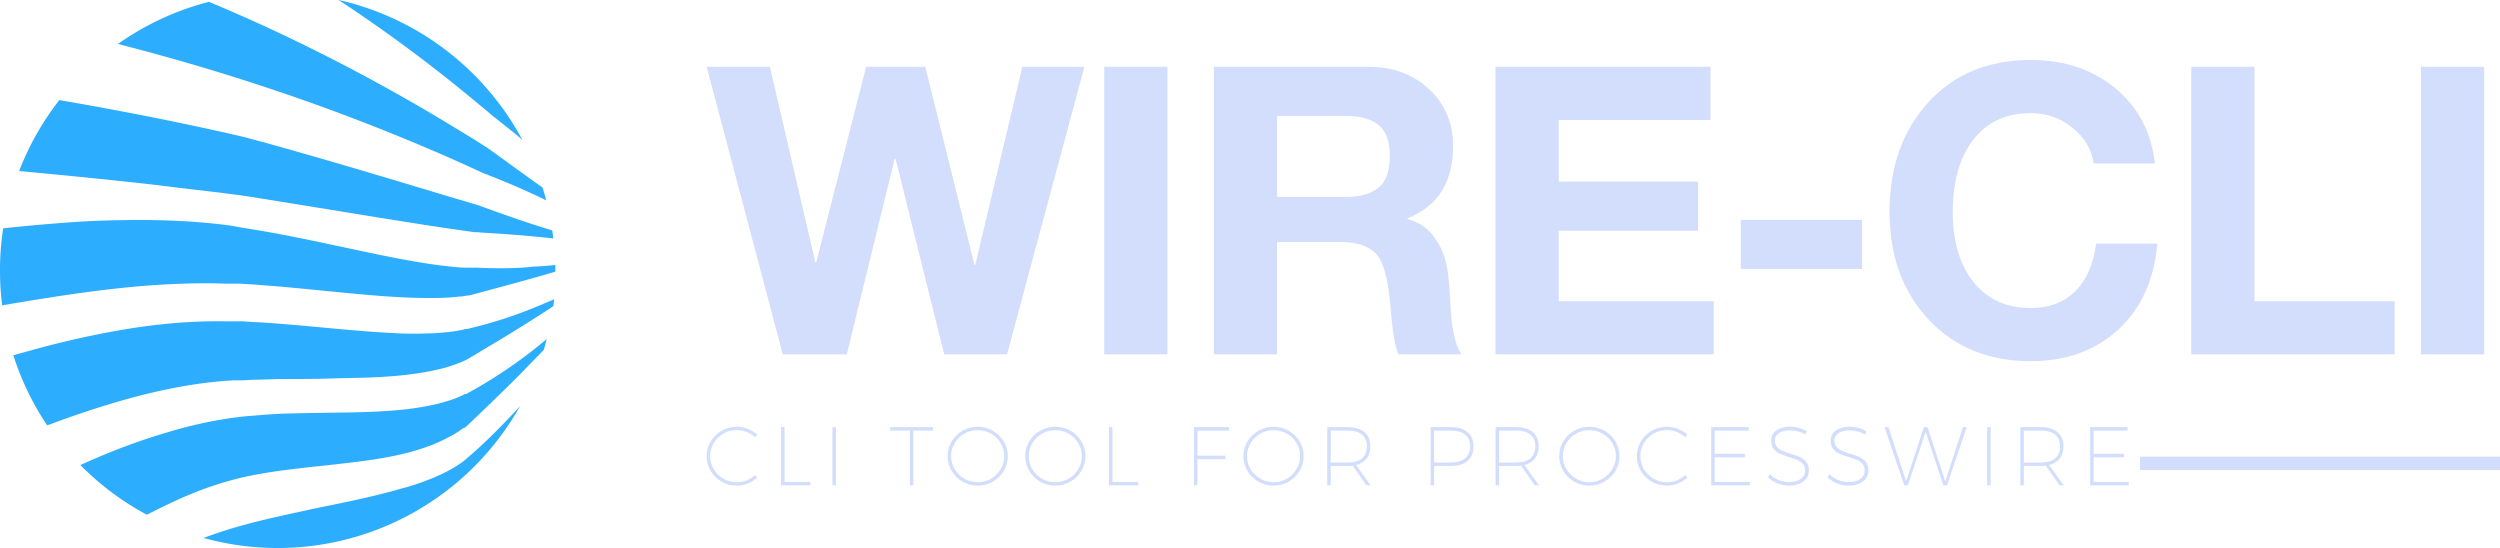 <svg width="429" height="94.081" viewBox="0 0 375 82.239" class="css-1j8o68f"><defs id="SvgjsDefs1033"></defs><g id="SvgjsG1034" featurekey="symbolFeature-0" transform="matrix(1.041,0,0,1.041,-10.414,-10.914)" fill="#2dadfd"><defs xmlns="http://www.w3.org/2000/svg"></defs><title xmlns="http://www.w3.org/2000/svg"></title><path xmlns="http://www.w3.org/2000/svg" d="M85.32,62.07A68.22,68.22,0,0,1,79,66.23c-.54.31-1.08.62-1.63.92l-.2.11-.11,0,0,0h0l-.07,0-.1.05c-.14.08-.32.17-.52.26a14,14,0,0,1-1.32.52c-.48.17-1,.31-1.48.45a30.59,30.59,0,0,1-3.14.65c-1.08.18-2.19.31-3.33.41-2.27.2-4.65.28-7.16.32s-5.15.06-7.92.14c-1.38,0-2.8.11-4.25.21l-2.19.18c-.74.07-1.48.16-2.25.27a61,61,0,0,0-9,2,90.87,90.87,0,0,0-8.63,3c-1.39.57-2.76,1.16-4.12,1.77a39.89,39.89,0,0,0,9.58,7.16c2-1,4-2,6-2.83a48.67,48.67,0,0,1,7.14-2.39c.57-.14,1.17-.28,1.77-.4s1.2-.23,1.8-.33c1.2-.21,2.4-.38,3.59-.53,2.38-.31,4.73-.53,7-.79s4.53-.52,6.73-.9c1.09-.2,2.18-.42,3.26-.69a29.78,29.78,0,0,0,3.27-1c.56-.2,1.12-.43,1.7-.69l.89-.44c.3-.15.62-.33,1-.53a11.4,11.4,0,0,0,1.08-.7c.1-.06.2-.15.31-.22L77,72.1l.09-.07.07-.06.1-.09.19-.18L79,70.22q3.14-3,6.22-6.08c1-1.07,2.09-2.14,3.13-3.23.16-.52.3-1,.43-1.57Q87.07,60.78,85.32,62.07Z" style="fill-rule: evenodd;"></path><path xmlns="http://www.w3.org/2000/svg" d="M80.24,49.11l-1.68-.06-.42,0-.21,0h-.16c-.19,0-.42,0-.65,0-1,0-2-.13-3.14-.26-2.21-.26-4.54-.66-6.94-1.12s-4.87-1-7.43-1.54-5.19-1.11-7.9-1.64c-1.36-.26-2.73-.52-4.13-.76l-2.12-.35-1.06-.17L43.3,43c-2.94-.4-5.92-.63-8.95-.74s-6.09-.09-9.19,0-6.25.33-9.43.61c-1.75.15-3.51.33-5.27.51a40.83,40.83,0,0,0-.46,6.1,41.64,41.64,0,0,0,.31,5c2.25-.38,4.44-.75,6.61-1.08,3-.48,6-.9,8.93-1.24s5.77-.59,8.56-.72,5.52-.19,8.15-.08l1,0,1,0,2,.12,3.92.31c2.59.23,5.13.49,7.62.73s4.93.48,7.33.65,4.74.28,7.12.25c1.2,0,2.39-.06,3.72-.21.34,0,.68-.08,1.06-.15l.14,0h.07l.06,0,.21-.06.43-.11,1.7-.46c2.26-.6,4.46-1.21,6.61-1.8l3.47-1v-.24c0-.24,0-.48,0-.72-1.06.11-2.15.19-3.24.24C84.63,49.15,82.47,49.17,80.24,49.11Z" style="fill-rule: evenodd;"></path><path xmlns="http://www.w3.org/2000/svg" d="M79.08,74.93c-.5.46-1,.91-1.52,1.35l-.19.17-.08.07,0,0-.07.06-.09.08-.46.37-.58.4-.63.4c-.44.26-.9.51-1.37.75-.94.47-1.94.89-3,1.28s-2.08.73-3.17,1c-2.17.64-4.46,1.18-6.86,1.71s-4.92,1-7.51,1.58c-1.29.28-2.61.56-3.93.87-.67.15-1.34.3-2,.47l-1,.24-1,.27c-2.11.56-4.21,1.22-6.28,2a40.05,40.05,0,0,0,45.6-19Q82,72.23,79.08,74.93Z" style="fill-rule: evenodd;"></path><path xmlns="http://www.w3.org/2000/svg" d="M80.29,26.58l.77.66.78.61,1.56,1.24c.63.5,1.25,1,1.87,1.55A40.08,40.08,0,0,0,58.79,10.48,218.06,218.06,0,0,1,77.17,24Z" style="fill-rule: evenodd;"></path><path xmlns="http://www.w3.org/2000/svg" d="M82.65,33.53l-1.57-1.14c-.26-.18-.52-.38-.79-.56l-.8-.51c-1.07-.68-2.15-1.36-3.24-2A266.39,266.39,0,0,0,48.52,14.44q-4.16-1.92-8.41-3.69A39.84,39.84,0,0,0,27,16.82Q37.06,19.4,46.5,22.47a301,301,0,0,1,29,11.08c1.12.5,2.23,1,3.33,1.51l.83.38.82.32c.56.21,1.1.43,1.65.66q3.27,1.32,6.39,2.84l.19.1c-.16-.63-.34-1.24-.53-1.85Q85.44,35.56,82.65,33.53Z" style="fill-rule: evenodd;"></path><path xmlns="http://www.w3.org/2000/svg" d="M87.76,43.12c-2.08-.66-4.21-1.39-6.38-2.17l-1.64-.59-.82-.3-.81-.24-3.37-1c-4.56-1.37-9.33-2.81-14.28-4.27-2.48-.72-5-1.46-7.58-2.19L49,31.26l-2-.54-1-.27-1-.26c-1.37-.32-2.72-.63-4.09-.93l-4.13-.89q-4.15-.87-8.45-1.69c-3.21-.61-6.47-1.21-9.78-1.77a39.76,39.76,0,0,0-5.79,10.22q7.17.66,14,1.38c3,.31,5.86.63,8.72,1l4.24.5c1.39.16,2.78.33,4.12.51l1,.13,1,.15,2,.32,4,.65L59.44,41c5.07.83,9.93,1.62,14.6,2.32l3.48.5.88.12c.28,0,.57,0,.85.05l1.69.1q3.36.21,6.56.52l2.23.23-.15-1.15C89,43.51,88.37,43.32,87.76,43.12Z" style="fill-rule: evenodd;"></path><path xmlns="http://www.w3.org/2000/svg" d="M85.94,55.23a63.91,63.91,0,0,1-6.49,2.12l-1.68.43-.42.1-.11,0,0,0-.06,0h-.06l-.58.15c-.44.09-.92.17-1.43.24s-1,.12-1.56.16c-1.08.09-2.19.12-3.32.13s-2.31,0-3.48-.08c-2.38-.11-4.85-.31-7.41-.54s-5.23-.5-8-.72c-1.39-.12-2.79-.22-4.22-.31-.71,0-1.43-.09-2.16-.12l-1.09,0-1.13,0a75.12,75.12,0,0,0-9.21.4c-3.09.32-6.18.82-9.28,1.44S18,60,15,60.82l-3.08.85a40.21,40.21,0,0,0,4.88,10.11l1.76-.65c2.75-1,5.48-1.9,8.19-2.7s5.42-1.47,8.08-2a66.5,66.5,0,0,1,7.81-1.08l.95-.06,1,0c.65,0,1.3-.06,1.95-.09,1.29,0,2.57-.08,3.84-.1,2.54,0,5,0,7.45-.08s4.79-.08,7.12-.22c1.17-.07,2.32-.16,3.46-.29s2.3-.3,3.47-.52c.59-.12,1.18-.25,1.79-.4s1.23-.35,1.92-.59c.34-.12.7-.26,1.09-.43l.15-.07.16-.07.15-.07.11-.06.42-.24,1.66-1c2.21-1.3,4.38-2.61,6.5-3.95q2-1.24,3.91-2.51l.12-1C88.53,54.17,87.25,54.72,85.94,55.23Z" style="fill-rule: evenodd;"></path></g><g id="SvgjsG1035" featurekey="textGroupContainer" transform="matrix(1,0,0,1,103,12)" fill="#d2defb"><rect xmlns="http://www.w3.org/2000/svg" y="0" height="1" width="1" opacity="0"></rect><rect xmlns="http://www.w3.org/2000/svg" y="56.5" x="218" width="54" height="2"></rect></g><g id="SvgjsG1036" featurekey="nameFeature-0" transform="matrix(1.51,0,0,1.51,105.819,-7.25)" fill="#d2defb"><path d="M6.4 11.44 l4.52 19.44 l0.08 0 l4.96 -19.44 l5.88 0 l4.88 19.68 l0.08 0 l4.68 -19.68 l6.16 0 l-7.68 28.56 l-6.24 0 l-4.84 -19.44 l-0.08 0 l-4.76 19.44 l-6.36 0 l-7.56 -28.56 l6.28 0 z M45.893 11.44 l0 28.56 l-6.28 0 l0 -28.56 l6.28 0 z M65.906 11.44 c2.4 0 4.394 0.74 5.98 2.22 s2.38 3.367 2.38 5.66 c0 3.573 -1.507 5.96 -4.52 7.16 l0 0.08 c1.013 0.293 1.807 0.78 2.38 1.46 s1.007 1.473 1.3 2.38 s0.48 2.36 0.56 4.36 c0.107 2.613 0.48 4.36 1.12 5.24 l-6.28 0 c-0.347 -0.88 -0.613 -2.533 -0.8 -4.96 c-0.213 -2.56 -0.68 -4.233 -1.4 -5.02 s-1.893 -1.18 -3.52 -1.18 l-6.32 0 l0 11.16 l-6.28 0 l0 -28.56 l15.4 0 z M63.706 24.36 c1.333 0 2.38 -0.3 3.14 -0.9 s1.14 -1.66 1.14 -3.18 c0 -1.44 -0.373 -2.46 -1.12 -3.06 s-1.813 -0.9 -3.2 -0.9 l-6.88 0 l0 8.04 l6.92 0 z M99.839 11.44 l0 5.28 l-15.08 0 l0 6.12 l13.84 0 l0 4.88 l-13.84 0 l0 7 l15.4 0 l0 5.28 l-21.68 0 l0 -28.56 l21.36 0 z M114.892 26.64 l0 4.88 l-12.04 0 l0 -4.88 l12.04 0 z M131.665 10.76 c3.333 0 6.133 0.94 8.4 2.82 s3.573 4.367 3.92 7.46 l-6.08 0 c-0.213 -1.413 -0.92 -2.6 -2.12 -3.56 s-2.573 -1.44 -4.12 -1.44 c-2.453 0 -4.36 0.88 -5.72 2.64 s-2.04 4.147 -2.04 7.16 c0 2.933 0.687 5.26 2.06 6.98 s3.273 2.58 5.7 2.58 c1.813 0 3.28 -0.553 4.4 -1.66 s1.813 -2.687 2.08 -4.74 l6.08 0 c-0.32 3.627 -1.62 6.48 -3.9 8.56 s-5.167 3.12 -8.66 3.12 c-4.187 0 -7.573 -1.38 -10.16 -4.14 s-3.88 -6.327 -3.88 -10.7 c0 -4.427 1.28 -8.047 3.84 -10.86 s5.96 -4.22 10.2 -4.22 z M153.878 11.44 l0 23.28 l13.92 0 l0 5.28 l-20.2 0 l0 -28.56 l6.28 0 z M176.691 11.44 l0 28.56 l-6.28 0 l0 -28.56 l6.28 0 z"></path></g><g id="SvgjsG1037" featurekey="sloganFeature-0" transform="matrix(0.624,0,0,0.624,105.426,60.318)" fill="#d2defb"><path d="M10.54 7.18 q-1.14 -0.46 -2.38 -0.46 q-1.74 0 -3.21 0.84 t-2.33 2.28 t-0.86 3.14 t0.86 3.14 t2.33 2.29 t3.21 0.85 q1.24 0 2.37 -0.45 t2.03 -1.27 l0.52 0.58 q-0.98 0.92 -2.27 1.44 t-2.67 0.52 q-1.96 0 -3.62 -0.95 t-2.63 -2.58 t-0.97 -3.55 t0.97 -3.55 t2.63 -2.58 t3.62 -0.95 q1.38 0 2.65 0.5 t2.27 1.4 l-0.5 0.64 q-0.88 -0.82 -2.02 -1.28 z M18.797 6.02 l0.84 0 l0 13.16 l6.22 0 l0 0.82 l-7.06 0 l0 -13.98 z M31.155 6.02 l0.84 0 l0 13.98 l-0.84 0 l0 -13.98 z M45.05 6.02 l10.28 0 l0 0.82 l-4.72 0 l0 13.16 l-0.84 0 l0 -13.16 l-4.72 0 l0 -0.82 z M69.697 6.87 q1.67 0.95 2.64 2.57 t0.97 3.54 t-0.97 3.55 t-2.64 2.59 t-3.63 0.96 t-3.63 -0.96 t-2.64 -2.59 t-0.97 -3.55 t0.97 -3.54 t2.64 -2.57 t3.63 -0.95 t3.63 0.95 z M62.877 7.58 q-1.47 0.84 -2.33 2.27 t-0.86 3.13 t0.86 3.14 t2.33 2.29 t3.19 0.85 t3.19 -0.85 t2.33 -2.29 t0.86 -3.14 t-0.86 -3.13 t-2.33 -2.27 t-3.19 -0.84 t-3.19 0.84 z M88.355 6.87 q1.67 0.95 2.64 2.57 t0.97 3.54 t-0.97 3.55 t-2.64 2.59 t-3.63 0.96 t-3.63 -0.96 t-2.64 -2.59 t-0.97 -3.55 t0.97 -3.54 t2.64 -2.57 t3.63 -0.95 t3.63 0.95 z M81.535 7.58 q-1.47 0.84 -2.33 2.27 t-0.86 3.13 t0.86 3.14 t2.33 2.29 t3.19 0.85 t3.19 -0.85 t2.33 -2.29 t0.86 -3.14 t-0.86 -3.13 t-2.33 -2.27 t-3.19 -0.84 t-3.19 0.84 z M97.623 6.02 l0.84 0 l0 13.16 l6.22 0 l0 0.82 l-7.06 0 l0 -13.98 z M118.058 6.02 l8.42 0 l0 0.82 l-7.58 0 l0 6.04 l6.72 0 l0 0.84 l-6.72 0 l0 6.28 l-0.84 0 l0 -13.98 z M140.825 6.87 q1.67 0.95 2.64 2.57 t0.97 3.54 t-0.97 3.55 t-2.64 2.59 t-3.63 0.96 t-3.63 -0.96 t-2.64 -2.59 t-0.97 -3.55 t0.97 -3.54 t2.64 -2.57 t3.63 -0.95 t3.63 0.95 z M134.005 7.58 q-1.47 0.84 -2.33 2.27 t-0.86 3.13 t0.86 3.14 t2.33 2.29 t3.19 0.85 t3.19 -0.85 t2.33 -2.29 t0.86 -3.14 t-0.86 -3.13 t-2.33 -2.27 t-3.19 -0.84 t-3.19 0.84 z M159.512 20 l-3.3 -4.74 q-0.5 0.08 -1.18 0.08 l-4.1 0 l0 4.66 l-0.84 0 l0 -13.98 l4.94 0 q2.6 0 4.01 1.2 t1.41 3.4 q0 1.78 -0.88 2.93 t-2.56 1.57 l3.5 4.88 l-1 0 z M155.053 14.52 q2.2 0 3.39 -1 t1.19 -2.88 q0 -1.84 -1.19 -2.82 t-3.39 -0.98 l-4.12 0 l0 7.68 l4.12 0 z M183.848 7.22 q1.4 1.2 1.4 3.4 q0 2.26 -1.4 3.49 t-3.98 1.23 l-4.08 0 l0 4.66 l-0.84 0 l0 -13.98 l4.92 0 q2.58 0 3.98 1.2 z M183.248 13.51 q1.2 -1.01 1.2 -2.87 q0 -1.84 -1.2 -2.82 t-3.4 -0.98 l-4.06 0 l0 7.68 l4.06 0 q2.2 0 3.4 -1.01 z M199.985 20 l-3.3 -4.74 q-0.5 0.08 -1.18 0.08 l-4.1 0 l0 4.66 l-0.84 0 l0 -13.98 l4.94 0 q2.6 0 4.01 1.2 t1.41 3.4 q0 1.78 -0.88 2.93 t-2.56 1.57 l3.5 4.88 l-1 0 z M195.525 14.52 q2.2 0 3.39 -1 t1.19 -2.88 q0 -1.84 -1.19 -2.82 t-3.39 -0.98 l-4.12 0 l0 7.68 l4.12 0 z M216.733 6.87 q1.67 0.95 2.64 2.57 t0.97 3.54 t-0.97 3.55 t-2.64 2.59 t-3.63 0.96 t-3.63 -0.96 t-2.64 -2.59 t-0.97 -3.55 t0.97 -3.54 t2.64 -2.57 t3.63 -0.95 t3.63 0.95 z M209.913 7.58 q-1.47 0.84 -2.33 2.27 t-0.86 3.13 t0.86 3.14 t2.33 2.29 t3.19 0.85 t3.19 -0.85 t2.33 -2.29 t0.86 -3.14 t-0.86 -3.13 t-2.33 -2.27 t-3.19 -0.84 t-3.19 0.84 z M234.14 7.18 q-1.14 -0.46 -2.38 -0.46 q-1.74 0 -3.21 0.84 t-2.33 2.28 t-0.86 3.14 t0.86 3.14 t2.33 2.29 t3.21 0.85 q1.24 0 2.37 -0.45 t2.03 -1.27 l0.52 0.58 q-0.98 0.92 -2.27 1.44 t-2.67 0.52 q-1.96 0 -3.62 -0.95 t-2.63 -2.58 t-0.97 -3.55 t0.97 -3.55 t2.63 -2.58 t3.62 -0.95 q1.38 0 2.65 0.5 t2.27 1.4 l-0.5 0.64 q-0.88 -0.82 -2.02 -1.28 z M242.398 6.02 l9.02 0 l0 0.82 l-8.18 0 l0 5.58 l7.28 0 l0 0.84 l-7.28 0 l0 5.92 l8.44 0 l0 0.82 l-9.28 0 l0 -13.98 z M263.275 7.04 q-0.98 -0.26 -1.92 -0.26 q-1.66 0 -2.66 0.66 t-1 1.76 q0 0.96 0.51 1.56 t1.26 0.93 t2.03 0.73 q1.42 0.42 2.3 0.82 t1.48 1.18 t0.6 2.02 q0 1.08 -0.6 1.91 t-1.7 1.28 t-2.56 0.45 q-1.38 0 -2.72 -0.56 t-2.26 -1.48 l0.44 -0.74 q0.84 0.9 2.08 1.41 t2.48 0.51 q1.82 0 2.88 -0.75 t1.06 -2.01 q0 -0.98 -0.52 -1.59 t-1.29 -0.95 t-2.05 -0.72 q-1.44 -0.44 -2.29 -0.83 t-1.44 -1.15 t-0.59 -1.98 q0 -1 0.57 -1.76 t1.62 -1.17 t2.41 -0.41 q1.06 0 2.13 0.31 t1.87 0.83 l-0.38 0.76 q-0.76 -0.5 -1.74 -0.76 z M277.593 7.04 q-0.98 -0.26 -1.92 -0.26 q-1.66 0 -2.66 0.66 t-1 1.76 q0 0.96 0.51 1.56 t1.26 0.93 t2.03 0.73 q1.42 0.42 2.3 0.82 t1.48 1.18 t0.6 2.02 q0 1.08 -0.6 1.91 t-1.7 1.28 t-2.56 0.45 q-1.38 0 -2.72 -0.56 t-2.26 -1.48 l0.44 -0.74 q0.84 0.9 2.08 1.41 t2.48 0.51 q1.82 0 2.88 -0.75 t1.06 -2.01 q0 -0.98 -0.52 -1.59 t-1.29 -0.95 t-2.05 -0.72 q-1.44 -0.44 -2.29 -0.83 t-1.44 -1.15 t-0.59 -1.98 q0 -1 0.57 -1.76 t1.62 -1.17 t2.41 -0.41 q1.06 0 2.13 0.31 t1.87 0.83 l-0.38 0.76 q-0.76 -0.5 -1.74 -0.76 z M302.91 6.02 l0.9 0 l-4.74 13.98 l-0.86 0 l-4.26 -12.86 l-4.28 12.86 l-0.86 0 l-4.74 -13.98 l0.94 0 l4.26 13.02 l4.26 -13.02 l0.86 0 l4.28 13.02 z M308.728 6.02 l0.84 0 l0 13.98 l-0.84 0 l0 -13.98 z M326.125 20 l-3.3 -4.74 q-0.5 0.08 -1.18 0.08 l-4.1 0 l0 4.66 l-0.84 0 l0 -13.98 l4.94 0 q2.6 0 4.01 1.2 t1.41 3.4 q0 1.78 -0.88 2.93 t-2.56 1.57 l3.5 4.88 l-1 0 z M321.665 14.52 q2.2 0 3.39 -1 t1.19 -2.88 q0 -1.84 -1.19 -2.82 t-3.39 -0.98 l-4.12 0 l0 7.68 l4.12 0 z M333.483 6.02 l9.02 0 l0 0.82 l-8.18 0 l0 5.58 l7.28 0 l0 0.84 l-7.28 0 l0 5.92 l8.44 0 l0 0.82 l-9.28 0 l0 -13.98 z"></path></g></svg>